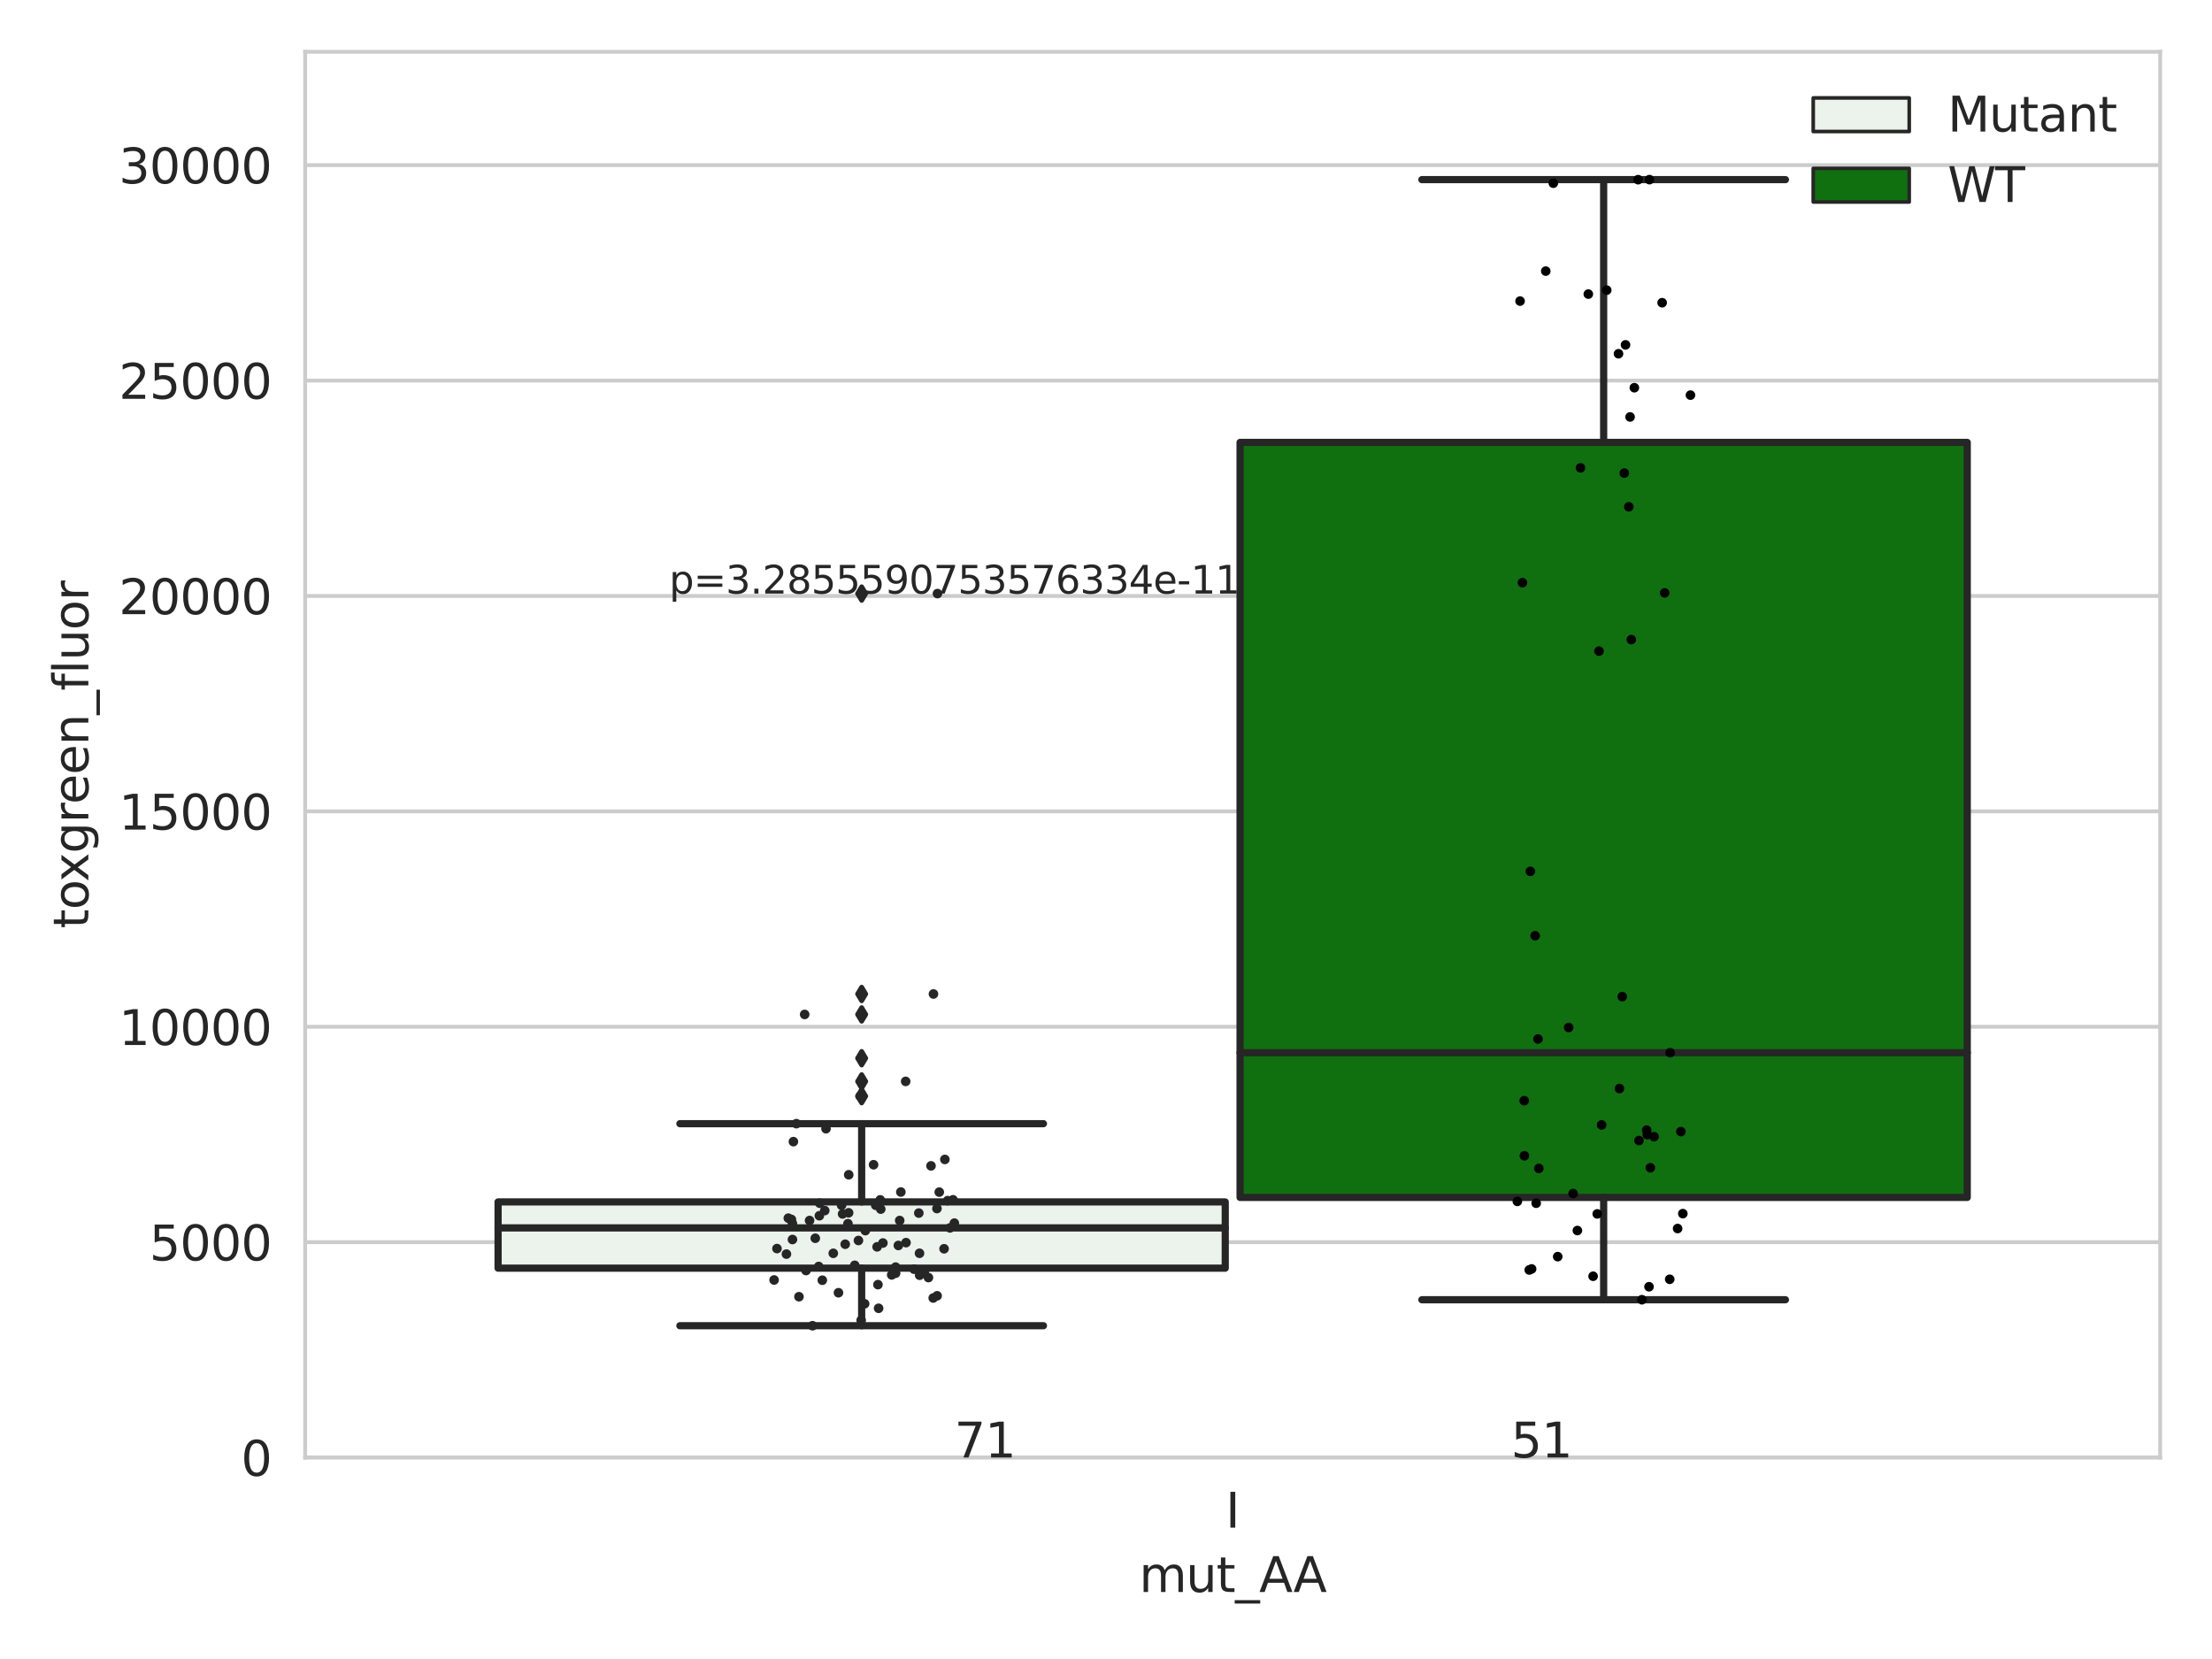 <?xml version="1.0" encoding="utf-8" standalone="no"?>
<!DOCTYPE svg PUBLIC "-//W3C//DTD SVG 1.1//EN"
  "http://www.w3.org/Graphics/SVG/1.1/DTD/svg11.dtd">
<svg xmlns:xlink="http://www.w3.org/1999/xlink" width="460.8pt" height="345.6pt" viewBox="0 0 460.8 345.6" xmlns="http://www.w3.org/2000/svg" version="1.1">
 <defs>
  <style type="text/css">*{stroke-linejoin: round; stroke-linecap: butt}</style>
 </defs>
 <g id="figure_1">
  <g id="patch_1">
   <path d="M 0 345.6 
L 460.8 345.6 
L 460.8 0 
L 0 0 
z
" style="fill: #ffffff"/>
  </g>
  <g id="axes_1">
   <g id="patch_2">
    <path d="M 63.571 303.64 
L 450 303.64 
L 450 10.8 
L 63.571 10.8 
z
" style="fill: #ffffff"/>
   </g>
   <g id="matplotlib.axis_1">
    <g id="xtick_1">
     <g id="text_1">
      <!-- I -->
      <g style="fill: #262626" transform="translate(255.311 318.238)scale(0.1 -0.1)">
       <defs>
        <path id="DejaVuSans-49" d="M 628 4666 
L 1259 4666 
L 1259 0 
L 628 0 
L 628 4666 
z
" transform="scale(0.016)"/>
       </defs>
       <use xlink:href="#DejaVuSans-49"/>
      </g>
     </g>
    </g>
    <g id="text_2">
     <!-- mut_AA -->
     <g style="fill: #262626" transform="translate(237.308 331.638)scale(0.1 -0.1)">
      <defs>
       <path id="DejaVuSans-6d" d="M 3328 2828 
Q 3544 3216 3844 3400 
Q 4144 3584 4550 3584 
Q 5097 3584 5394 3201 
Q 5691 2819 5691 2113 
L 5691 0 
L 5113 0 
L 5113 2094 
Q 5113 2597 4934 2840 
Q 4756 3084 4391 3084 
Q 3944 3084 3684 2787 
Q 3425 2491 3425 1978 
L 3425 0 
L 2847 0 
L 2847 2094 
Q 2847 2600 2669 2842 
Q 2491 3084 2119 3084 
Q 1678 3084 1418 2786 
Q 1159 2488 1159 1978 
L 1159 0 
L 581 0 
L 581 3500 
L 1159 3500 
L 1159 2956 
Q 1356 3278 1631 3431 
Q 1906 3584 2284 3584 
Q 2666 3584 2933 3390 
Q 3200 3197 3328 2828 
z
" transform="scale(0.016)"/>
       <path id="DejaVuSans-75" d="M 544 1381 
L 544 3500 
L 1119 3500 
L 1119 1403 
Q 1119 906 1312 657 
Q 1506 409 1894 409 
Q 2359 409 2629 706 
Q 2900 1003 2900 1516 
L 2900 3500 
L 3475 3500 
L 3475 0 
L 2900 0 
L 2900 538 
Q 2691 219 2414 64 
Q 2138 -91 1772 -91 
Q 1169 -91 856 284 
Q 544 659 544 1381 
z
M 1991 3584 
L 1991 3584 
z
" transform="scale(0.016)"/>
       <path id="DejaVuSans-74" d="M 1172 4494 
L 1172 3500 
L 2356 3500 
L 2356 3053 
L 1172 3053 
L 1172 1153 
Q 1172 725 1289 603 
Q 1406 481 1766 481 
L 2356 481 
L 2356 0 
L 1766 0 
Q 1100 0 847 248 
Q 594 497 594 1153 
L 594 3053 
L 172 3053 
L 172 3500 
L 594 3500 
L 594 4494 
L 1172 4494 
z
" transform="scale(0.016)"/>
       <path id="DejaVuSans-5f" d="M 3263 -1063 
L 3263 -1509 
L -63 -1509 
L -63 -1063 
L 3263 -1063 
z
" transform="scale(0.016)"/>
       <path id="DejaVuSans-41" d="M 2188 4044 
L 1331 1722 
L 3047 1722 
L 2188 4044 
z
M 1831 4666 
L 2547 4666 
L 4325 0 
L 3669 0 
L 3244 1197 
L 1141 1197 
L 716 0 
L 50 0 
L 1831 4666 
z
" transform="scale(0.016)"/>
      </defs>
      <use xlink:href="#DejaVuSans-6d"/>
      <use xlink:href="#DejaVuSans-75" x="97.412"/>
      <use xlink:href="#DejaVuSans-74" x="160.791"/>
      <use xlink:href="#DejaVuSans-5f" x="200"/>
      <use xlink:href="#DejaVuSans-41" x="250"/>
      <use xlink:href="#DejaVuSans-41" x="321.158"/>
     </g>
    </g>
   </g>
   <g id="matplotlib.axis_2">
    <g id="ytick_1">
     <g id="line2d_1">
      <path d="M 63.571 303.64 
L 450 303.64 
" clip-path="url(#pe6f3040d2f)" style="fill: none; stroke: #cccccc; stroke-width: 0.8; stroke-linecap: round"/>
     </g>
     <g id="text_3">
      <!-- 0 -->
      <g style="fill: #262626" transform="translate(50.209 307.439)scale(0.1 -0.1)">
       <defs>
        <path id="DejaVuSans-30" d="M 2034 4250 
Q 1547 4250 1301 3770 
Q 1056 3291 1056 2328 
Q 1056 1369 1301 889 
Q 1547 409 2034 409 
Q 2525 409 2770 889 
Q 3016 1369 3016 2328 
Q 3016 3291 2770 3770 
Q 2525 4250 2034 4250 
z
M 2034 4750 
Q 2819 4750 3233 4129 
Q 3647 3509 3647 2328 
Q 3647 1150 3233 529 
Q 2819 -91 2034 -91 
Q 1250 -91 836 529 
Q 422 1150 422 2328 
Q 422 3509 836 4129 
Q 1250 4750 2034 4750 
z
" transform="scale(0.016)"/>
       </defs>
       <use xlink:href="#DejaVuSans-30"/>
      </g>
     </g>
    </g>
    <g id="ytick_2">
     <g id="line2d_2">
      <path d="M 63.571 258.767 
L 450 258.767 
" clip-path="url(#pe6f3040d2f)" style="fill: none; stroke: #cccccc; stroke-width: 0.8; stroke-linecap: round"/>
     </g>
     <g id="text_4">
      <!-- 5000 -->
      <g style="fill: #262626" transform="translate(31.121 262.566)scale(0.1 -0.1)">
       <defs>
        <path id="DejaVuSans-35" d="M 691 4666 
L 3169 4666 
L 3169 4134 
L 1269 4134 
L 1269 2991 
Q 1406 3038 1543 3061 
Q 1681 3084 1819 3084 
Q 2600 3084 3056 2656 
Q 3513 2228 3513 1497 
Q 3513 744 3044 326 
Q 2575 -91 1722 -91 
Q 1428 -91 1123 -41 
Q 819 9 494 109 
L 494 744 
Q 775 591 1075 516 
Q 1375 441 1709 441 
Q 2250 441 2565 725 
Q 2881 1009 2881 1497 
Q 2881 1984 2565 2268 
Q 2250 2553 1709 2553 
Q 1456 2553 1204 2497 
Q 953 2441 691 2322 
L 691 4666 
z
" transform="scale(0.016)"/>
       </defs>
       <use xlink:href="#DejaVuSans-35"/>
       <use xlink:href="#DejaVuSans-30" x="63.623"/>
       <use xlink:href="#DejaVuSans-30" x="127.246"/>
       <use xlink:href="#DejaVuSans-30" x="190.869"/>
      </g>
     </g>
    </g>
    <g id="ytick_3">
     <g id="line2d_3">
      <path d="M 63.571 213.894 
L 450 213.894 
" clip-path="url(#pe6f3040d2f)" style="fill: none; stroke: #cccccc; stroke-width: 0.8; stroke-linecap: round"/>
     </g>
     <g id="text_5">
      <!-- 10000 -->
      <g style="fill: #262626" transform="translate(24.759 217.694)scale(0.1 -0.1)">
       <defs>
        <path id="DejaVuSans-31" d="M 794 531 
L 1825 531 
L 1825 4091 
L 703 3866 
L 703 4441 
L 1819 4666 
L 2450 4666 
L 2450 531 
L 3481 531 
L 3481 0 
L 794 0 
L 794 531 
z
" transform="scale(0.016)"/>
       </defs>
       <use xlink:href="#DejaVuSans-31"/>
       <use xlink:href="#DejaVuSans-30" x="63.623"/>
       <use xlink:href="#DejaVuSans-30" x="127.246"/>
       <use xlink:href="#DejaVuSans-30" x="190.869"/>
       <use xlink:href="#DejaVuSans-30" x="254.492"/>
      </g>
     </g>
    </g>
    <g id="ytick_4">
     <g id="line2d_4">
      <path d="M 63.571 169.021 
L 450 169.021 
" clip-path="url(#pe6f3040d2f)" style="fill: none; stroke: #cccccc; stroke-width: 0.8; stroke-linecap: round"/>
     </g>
     <g id="text_6">
      <!-- 15000 -->
      <g style="fill: #262626" transform="translate(24.759 172.821)scale(0.1 -0.1)">
       <use xlink:href="#DejaVuSans-31"/>
       <use xlink:href="#DejaVuSans-35" x="63.623"/>
       <use xlink:href="#DejaVuSans-30" x="127.246"/>
       <use xlink:href="#DejaVuSans-30" x="190.869"/>
       <use xlink:href="#DejaVuSans-30" x="254.492"/>
      </g>
     </g>
    </g>
    <g id="ytick_5">
     <g id="line2d_5">
      <path d="M 63.571 124.149 
L 450 124.149 
" clip-path="url(#pe6f3040d2f)" style="fill: none; stroke: #cccccc; stroke-width: 0.8; stroke-linecap: round"/>
     </g>
     <g id="text_7">
      <!-- 20000 -->
      <g style="fill: #262626" transform="translate(24.759 127.948)scale(0.1 -0.1)">
       <defs>
        <path id="DejaVuSans-32" d="M 1228 531 
L 3431 531 
L 3431 0 
L 469 0 
L 469 531 
Q 828 903 1448 1529 
Q 2069 2156 2228 2338 
Q 2531 2678 2651 2914 
Q 2772 3150 2772 3378 
Q 2772 3750 2511 3984 
Q 2250 4219 1831 4219 
Q 1534 4219 1204 4116 
Q 875 4013 500 3803 
L 500 4441 
Q 881 4594 1212 4672 
Q 1544 4750 1819 4750 
Q 2544 4750 2975 4387 
Q 3406 4025 3406 3419 
Q 3406 3131 3298 2873 
Q 3191 2616 2906 2266 
Q 2828 2175 2409 1742 
Q 1991 1309 1228 531 
z
" transform="scale(0.016)"/>
       </defs>
       <use xlink:href="#DejaVuSans-32"/>
       <use xlink:href="#DejaVuSans-30" x="63.623"/>
       <use xlink:href="#DejaVuSans-30" x="127.246"/>
       <use xlink:href="#DejaVuSans-30" x="190.869"/>
       <use xlink:href="#DejaVuSans-30" x="254.492"/>
      </g>
     </g>
    </g>
    <g id="ytick_6">
     <g id="line2d_6">
      <path d="M 63.571 79.276 
L 450 79.276 
" clip-path="url(#pe6f3040d2f)" style="fill: none; stroke: #cccccc; stroke-width: 0.8; stroke-linecap: round"/>
     </g>
     <g id="text_8">
      <!-- 25000 -->
      <g style="fill: #262626" transform="translate(24.759 83.075)scale(0.1 -0.1)">
       <use xlink:href="#DejaVuSans-32"/>
       <use xlink:href="#DejaVuSans-35" x="63.623"/>
       <use xlink:href="#DejaVuSans-30" x="127.246"/>
       <use xlink:href="#DejaVuSans-30" x="190.869"/>
       <use xlink:href="#DejaVuSans-30" x="254.492"/>
      </g>
     </g>
    </g>
    <g id="ytick_7">
     <g id="line2d_7">
      <path d="M 63.571 34.403 
L 450 34.403 
" clip-path="url(#pe6f3040d2f)" style="fill: none; stroke: #cccccc; stroke-width: 0.8; stroke-linecap: round"/>
     </g>
     <g id="text_9">
      <!-- 30000 -->
      <g style="fill: #262626" transform="translate(24.759 38.202)scale(0.1 -0.1)">
       <defs>
        <path id="DejaVuSans-33" d="M 2597 2516 
Q 3050 2419 3304 2112 
Q 3559 1806 3559 1356 
Q 3559 666 3084 287 
Q 2609 -91 1734 -91 
Q 1441 -91 1130 -33 
Q 819 25 488 141 
L 488 750 
Q 750 597 1062 519 
Q 1375 441 1716 441 
Q 2309 441 2620 675 
Q 2931 909 2931 1356 
Q 2931 1769 2642 2001 
Q 2353 2234 1838 2234 
L 1294 2234 
L 1294 2753 
L 1863 2753 
Q 2328 2753 2575 2939 
Q 2822 3125 2822 3475 
Q 2822 3834 2567 4026 
Q 2313 4219 1838 4219 
Q 1578 4219 1281 4162 
Q 984 4106 628 3988 
L 628 4550 
Q 988 4650 1302 4700 
Q 1616 4750 1894 4750 
Q 2613 4750 3031 4423 
Q 3450 4097 3450 3541 
Q 3450 3153 3228 2886 
Q 3006 2619 2597 2516 
z
" transform="scale(0.016)"/>
       </defs>
       <use xlink:href="#DejaVuSans-33"/>
       <use xlink:href="#DejaVuSans-30" x="63.623"/>
       <use xlink:href="#DejaVuSans-30" x="127.246"/>
       <use xlink:href="#DejaVuSans-30" x="190.869"/>
       <use xlink:href="#DejaVuSans-30" x="254.492"/>
      </g>
     </g>
    </g>
    <g id="text_10">
     <!-- toxgreen_fluor -->
     <g style="fill: #262626" transform="translate(18.401 193.415)rotate(-90)scale(0.1 -0.1)">
      <defs>
       <path id="DejaVuSans-6f" d="M 1959 3097 
Q 1497 3097 1228 2736 
Q 959 2375 959 1747 
Q 959 1119 1226 758 
Q 1494 397 1959 397 
Q 2419 397 2687 759 
Q 2956 1122 2956 1747 
Q 2956 2369 2687 2733 
Q 2419 3097 1959 3097 
z
M 1959 3584 
Q 2709 3584 3137 3096 
Q 3566 2609 3566 1747 
Q 3566 888 3137 398 
Q 2709 -91 1959 -91 
Q 1206 -91 779 398 
Q 353 888 353 1747 
Q 353 2609 779 3096 
Q 1206 3584 1959 3584 
z
" transform="scale(0.016)"/>
       <path id="DejaVuSans-78" d="M 3513 3500 
L 2247 1797 
L 3578 0 
L 2900 0 
L 1881 1375 
L 863 0 
L 184 0 
L 1544 1831 
L 300 3500 
L 978 3500 
L 1906 2253 
L 2834 3500 
L 3513 3500 
z
" transform="scale(0.016)"/>
       <path id="DejaVuSans-67" d="M 2906 1791 
Q 2906 2416 2648 2759 
Q 2391 3103 1925 3103 
Q 1463 3103 1205 2759 
Q 947 2416 947 1791 
Q 947 1169 1205 825 
Q 1463 481 1925 481 
Q 2391 481 2648 825 
Q 2906 1169 2906 1791 
z
M 3481 434 
Q 3481 -459 3084 -895 
Q 2688 -1331 1869 -1331 
Q 1566 -1331 1297 -1286 
Q 1028 -1241 775 -1147 
L 775 -588 
Q 1028 -725 1275 -790 
Q 1522 -856 1778 -856 
Q 2344 -856 2625 -561 
Q 2906 -266 2906 331 
L 2906 616 
Q 2728 306 2450 153 
Q 2172 0 1784 0 
Q 1141 0 747 490 
Q 353 981 353 1791 
Q 353 2603 747 3093 
Q 1141 3584 1784 3584 
Q 2172 3584 2450 3431 
Q 2728 3278 2906 2969 
L 2906 3500 
L 3481 3500 
L 3481 434 
z
" transform="scale(0.016)"/>
       <path id="DejaVuSans-72" d="M 2631 2963 
Q 2534 3019 2420 3045 
Q 2306 3072 2169 3072 
Q 1681 3072 1420 2755 
Q 1159 2438 1159 1844 
L 1159 0 
L 581 0 
L 581 3500 
L 1159 3500 
L 1159 2956 
Q 1341 3275 1631 3429 
Q 1922 3584 2338 3584 
Q 2397 3584 2469 3576 
Q 2541 3569 2628 3553 
L 2631 2963 
z
" transform="scale(0.016)"/>
       <path id="DejaVuSans-65" d="M 3597 1894 
L 3597 1613 
L 953 1613 
Q 991 1019 1311 708 
Q 1631 397 2203 397 
Q 2534 397 2845 478 
Q 3156 559 3463 722 
L 3463 178 
Q 3153 47 2828 -22 
Q 2503 -91 2169 -91 
Q 1331 -91 842 396 
Q 353 884 353 1716 
Q 353 2575 817 3079 
Q 1281 3584 2069 3584 
Q 2775 3584 3186 3129 
Q 3597 2675 3597 1894 
z
M 3022 2063 
Q 3016 2534 2758 2815 
Q 2500 3097 2075 3097 
Q 1594 3097 1305 2825 
Q 1016 2553 972 2059 
L 3022 2063 
z
" transform="scale(0.016)"/>
       <path id="DejaVuSans-6e" d="M 3513 2113 
L 3513 0 
L 2938 0 
L 2938 2094 
Q 2938 2591 2744 2837 
Q 2550 3084 2163 3084 
Q 1697 3084 1428 2787 
Q 1159 2491 1159 1978 
L 1159 0 
L 581 0 
L 581 3500 
L 1159 3500 
L 1159 2956 
Q 1366 3272 1645 3428 
Q 1925 3584 2291 3584 
Q 2894 3584 3203 3211 
Q 3513 2838 3513 2113 
z
" transform="scale(0.016)"/>
       <path id="DejaVuSans-66" d="M 2375 4863 
L 2375 4384 
L 1825 4384 
Q 1516 4384 1395 4259 
Q 1275 4134 1275 3809 
L 1275 3500 
L 2222 3500 
L 2222 3053 
L 1275 3053 
L 1275 0 
L 697 0 
L 697 3053 
L 147 3053 
L 147 3500 
L 697 3500 
L 697 3744 
Q 697 4328 969 4595 
Q 1241 4863 1831 4863 
L 2375 4863 
z
" transform="scale(0.016)"/>
       <path id="DejaVuSans-6c" d="M 603 4863 
L 1178 4863 
L 1178 0 
L 603 0 
L 603 4863 
z
" transform="scale(0.016)"/>
      </defs>
      <use xlink:href="#DejaVuSans-74"/>
      <use xlink:href="#DejaVuSans-6f" x="39.209"/>
      <use xlink:href="#DejaVuSans-78" x="97.266"/>
      <use xlink:href="#DejaVuSans-67" x="156.445"/>
      <use xlink:href="#DejaVuSans-72" x="219.922"/>
      <use xlink:href="#DejaVuSans-65" x="258.785"/>
      <use xlink:href="#DejaVuSans-65" x="320.309"/>
      <use xlink:href="#DejaVuSans-6e" x="381.832"/>
      <use xlink:href="#DejaVuSans-5f" x="445.211"/>
      <use xlink:href="#DejaVuSans-66" x="495.211"/>
      <use xlink:href="#DejaVuSans-6c" x="530.416"/>
      <use xlink:href="#DejaVuSans-75" x="558.199"/>
      <use xlink:href="#DejaVuSans-6f" x="621.578"/>
      <use xlink:href="#DejaVuSans-72" x="682.76"/>
     </g>
    </g>
   </g>
   <g id="patch_3">
    <path d="M 103.76 264.181 
L 255.24 264.181 
L 255.24 250.384 
L 103.76 250.384 
L 103.76 264.181 
z
" clip-path="url(#pe6f3040d2f)" style="fill: #ecf2ec; stroke: #262626; stroke-width: 1.5; stroke-linejoin: miter"/>
   </g>
   <g id="patch_4">
    <path d="M 258.331 249.448 
L 409.811 249.448 
L 409.811 92.159 
L 258.331 92.159 
L 258.331 249.448 
z
" clip-path="url(#pe6f3040d2f)" style="fill: #107010; stroke: #262626; stroke-width: 1.5; stroke-linejoin: miter"/>
   </g>
   <g id="patch_5">
    <path d="M 256.786 303.64 
L 256.786 303.64 
L 256.786 303.64 
L 256.786 303.64 
z
" clip-path="url(#pe6f3040d2f)" style="fill: #ecf2ec; stroke: #262626; stroke-width: 0.75; stroke-linejoin: miter"/>
   </g>
   <g id="patch_6">
    <path d="M 256.786 303.64 
L 256.786 303.64 
L 256.786 303.64 
L 256.786 303.64 
z
" clip-path="url(#pe6f3040d2f)" style="fill: #107010; stroke: #262626; stroke-width: 0.75; stroke-linejoin: miter"/>
   </g>
   <g id="PathCollection_1"/>
   <g id="PathCollection_2"/>
   <g id="line2d_8">
    <path d="M 179.5 264.181 
L 179.5 276.172 
" clip-path="url(#pe6f3040d2f)" style="fill: none; stroke: #262626; stroke-width: 1.5; stroke-linecap: round"/>
   </g>
   <g id="line2d_9">
    <path d="M 179.5 250.384 
L 179.5 234.082 
" clip-path="url(#pe6f3040d2f)" style="fill: none; stroke: #262626; stroke-width: 1.5; stroke-linecap: round"/>
   </g>
   <g id="line2d_10">
    <path d="M 141.63 276.172 
L 217.37 276.172 
" clip-path="url(#pe6f3040d2f)" style="fill: none; stroke: #262626; stroke-width: 1.5; stroke-linecap: round"/>
   </g>
   <g id="line2d_11">
    <path d="M 141.63 234.082 
L 217.37 234.082 
" clip-path="url(#pe6f3040d2f)" style="fill: none; stroke: #262626; stroke-width: 1.5; stroke-linecap: round"/>
   </g>
   <g id="line2d_12">
    <defs>
     <path id="m8e81a6caa7" d="M -0 1.414 
L 0.849 0 
L 0 -1.414 
L -0.849 -0 
z
" style="stroke: #262626; stroke-linejoin: miter"/>
    </defs>
    <g clip-path="url(#pe6f3040d2f)">
     <use xlink:href="#m8e81a6caa7" x="179.5" y="207.064" style="fill: #262626; stroke: #262626; stroke-linejoin: miter"/>
     <use xlink:href="#m8e81a6caa7" x="179.5" y="228.352" style="fill: #262626; stroke: #262626; stroke-linejoin: miter"/>
     <use xlink:href="#m8e81a6caa7" x="179.5" y="211.324" style="fill: #262626; stroke: #262626; stroke-linejoin: miter"/>
     <use xlink:href="#m8e81a6caa7" x="179.5" y="225.272" style="fill: #262626; stroke: #262626; stroke-linejoin: miter"/>
     <use xlink:href="#m8e81a6caa7" x="179.5" y="123.654" style="fill: #262626; stroke: #262626; stroke-linejoin: miter"/>
     <use xlink:href="#m8e81a6caa7" x="179.5" y="220.445" style="fill: #262626; stroke: #262626; stroke-linejoin: miter"/>
    </g>
   </g>
   <g id="line2d_13">
    <path d="M 334.071 249.448 
L 334.071 270.76 
" clip-path="url(#pe6f3040d2f)" style="fill: none; stroke: #262626; stroke-width: 1.5; stroke-linecap: round"/>
   </g>
   <g id="line2d_14">
    <path d="M 334.071 92.159 
L 334.071 37.422 
" clip-path="url(#pe6f3040d2f)" style="fill: none; stroke: #262626; stroke-width: 1.5; stroke-linecap: round"/>
   </g>
   <g id="line2d_15">
    <path d="M 296.201 270.76 
L 371.941 270.76 
" clip-path="url(#pe6f3040d2f)" style="fill: none; stroke: #262626; stroke-width: 1.5; stroke-linecap: round"/>
   </g>
   <g id="line2d_16">
    <path d="M 296.201 37.422 
L 371.941 37.422 
" clip-path="url(#pe6f3040d2f)" style="fill: none; stroke: #262626; stroke-width: 1.5; stroke-linecap: round"/>
   </g>
   <g id="line2d_17"/>
   <g id="line2d_18">
    <path d="M 103.76 255.793 
L 255.24 255.793 
" clip-path="url(#pe6f3040d2f)" style="fill: none; stroke: #262626; stroke-width: 1.5; stroke-linecap: round"/>
   </g>
   <g id="line2d_19">
    <path d="M 258.331 219.291 
L 409.811 219.291 
" clip-path="url(#pe6f3040d2f)" style="fill: none; stroke: #262626; stroke-width: 1.5; stroke-linecap: round"/>
   </g>
   <g id="patch_7">
    <path d="M 63.571 303.64 
L 63.571 10.8 
" style="fill: none; stroke: #cccccc; stroke-width: 0.8; stroke-linejoin: miter; stroke-linecap: square"/>
   </g>
   <g id="patch_8">
    <path d="M 450 303.64 
L 450 10.8 
" style="fill: none; stroke: #cccccc; stroke-width: 0.8; stroke-linejoin: miter; stroke-linecap: square"/>
   </g>
   <g id="patch_9">
    <path d="M 63.571 303.64 
L 450 303.64 
" style="fill: none; stroke: #cccccc; stroke-width: 0.8; stroke-linejoin: miter; stroke-linecap: square"/>
   </g>
   <g id="patch_10">
    <path d="M 63.571 10.8 
L 450 10.8 
" style="fill: none; stroke: #cccccc; stroke-width: 0.8; stroke-linejoin: miter; stroke-linecap: square"/>
   </g>
   <g id="PathCollection_3">
    <defs>
     <path id="C0_0_97a384f18b" d="M 0 1 
C 0.265 1 0.52 0.895 0.707 0.707 
C 0.895 0.52 1 0.265 1 -0 
C 1 -0.265 0.895 -0.52 0.707 -0.707 
C 0.52 -0.895 0.265 -1 0 -1 
C -0.265 -1 -0.52 -0.895 -0.707 -0.707 
C -0.895 -0.52 -1 -0.265 -1 0 
C -1 0.265 -0.895 0.52 -0.707 0.707 
C -0.52 0.895 -0.265 1 0 1 
z
"/>
    </defs>
    <g clip-path="url(#pe6f3040d2f)">
     <use xlink:href="#C0_0_97a384f18b" x="185.758" y="265.585" style="fill: #262626"/>
    </g>
    <g clip-path="url(#pe6f3040d2f)">
     <use xlink:href="#C0_0_97a384f18b" x="180.267" y="256.361" style="fill: #262626"/>
    </g>
    <g clip-path="url(#pe6f3040d2f)">
     <use xlink:href="#C0_0_97a384f18b" x="171.304" y="266.694" style="fill: #262626"/>
    </g>
    <g clip-path="url(#pe6f3040d2f)">
     <use xlink:href="#C0_0_97a384f18b" x="183.03" y="272.54" style="fill: #262626"/>
    </g>
    <g clip-path="url(#pe6f3040d2f)">
     <use xlink:href="#C0_0_97a384f18b" x="178.83" y="258.417" style="fill: #262626"/>
    </g>
    <g clip-path="url(#pe6f3040d2f)">
     <use xlink:href="#C0_0_97a384f18b" x="192.54" y="265.04" style="fill: #262626"/>
    </g>
    <g clip-path="url(#pe6f3040d2f)">
     <use xlink:href="#C0_0_97a384f18b" x="163.828" y="261.251" style="fill: #262626"/>
    </g>
    <g clip-path="url(#pe6f3040d2f)">
     <use xlink:href="#C0_0_97a384f18b" x="165.904" y="234.082" style="fill: #262626"/>
    </g>
    <g clip-path="url(#pe6f3040d2f)">
     <use xlink:href="#C0_0_97a384f18b" x="170.689" y="253.26" style="fill: #262626"/>
    </g>
    <g clip-path="url(#pe6f3040d2f)">
     <use xlink:href="#C0_0_97a384f18b" x="164.869" y="254.032" style="fill: #262626"/>
    </g>
    <g clip-path="url(#pe6f3040d2f)">
     <use xlink:href="#C0_0_97a384f18b" x="191.549" y="261.082" style="fill: #262626"/>
    </g>
    <g clip-path="url(#pe6f3040d2f)">
     <use xlink:href="#C0_0_97a384f18b" x="195.182" y="251.763" style="fill: #262626"/>
    </g>
    <g clip-path="url(#pe6f3040d2f)">
     <use xlink:href="#C0_0_97a384f18b" x="187.664" y="248.32" style="fill: #262626"/>
    </g>
    <g clip-path="url(#pe6f3040d2f)">
     <use xlink:href="#C0_0_97a384f18b" x="165.279" y="237.824" style="fill: #262626"/>
    </g>
    <g clip-path="url(#pe6f3040d2f)">
     <use xlink:href="#C0_0_97a384f18b" x="188.74" y="258.863" style="fill: #262626"/>
    </g>
    <g clip-path="url(#pe6f3040d2f)">
     <use xlink:href="#C0_0_97a384f18b" x="195.667" y="248.338" style="fill: #262626"/>
    </g>
    <g clip-path="url(#pe6f3040d2f)">
     <use xlink:href="#C0_0_97a384f18b" x="182.429" y="251.076" style="fill: #262626"/>
    </g>
    <g clip-path="url(#pe6f3040d2f)">
     <use xlink:href="#C0_0_97a384f18b" x="168.648" y="254.255" style="fill: #262626"/>
    </g>
    <g clip-path="url(#pe6f3040d2f)">
     <use xlink:href="#C0_0_97a384f18b" x="181.981" y="242.635" style="fill: #262626"/>
    </g>
    <g clip-path="url(#pe6f3040d2f)">
     <use xlink:href="#C0_0_97a384f18b" x="172.072" y="235.132" style="fill: #262626"/>
    </g>
    <g clip-path="url(#pe6f3040d2f)">
     <use xlink:href="#C0_0_97a384f18b" x="191.575" y="265.655" style="fill: #262626"/>
    </g>
    <g clip-path="url(#pe6f3040d2f)">
     <use xlink:href="#C0_0_97a384f18b" x="194.456" y="207.064" style="fill: #262626"/>
    </g>
    <g clip-path="url(#pe6f3040d2f)">
     <use xlink:href="#C0_0_97a384f18b" x="173.587" y="261.087" style="fill: #262626"/>
    </g>
    <g clip-path="url(#pe6f3040d2f)">
     <use xlink:href="#C0_0_97a384f18b" x="167.915" y="264.678" style="fill: #262626"/>
    </g>
    <g clip-path="url(#pe6f3040d2f)">
     <use xlink:href="#C0_0_97a384f18b" x="179.184" y="228.352" style="fill: #262626"/>
    </g>
    <g clip-path="url(#pe6f3040d2f)">
     <use xlink:href="#C0_0_97a384f18b" x="166.439" y="270.127" style="fill: #262626"/>
    </g>
    <g clip-path="url(#pe6f3040d2f)">
     <use xlink:href="#C0_0_97a384f18b" x="176.807" y="244.726" style="fill: #262626"/>
    </g>
    <g clip-path="url(#pe6f3040d2f)">
     <use xlink:href="#C0_0_97a384f18b" x="193.41" y="266.143" style="fill: #262626"/>
    </g>
    <g clip-path="url(#pe6f3040d2f)">
     <use xlink:href="#C0_0_97a384f18b" x="198.529" y="249.936" style="fill: #262626"/>
    </g>
    <g clip-path="url(#pe6f3040d2f)">
     <use xlink:href="#C0_0_97a384f18b" x="186.576" y="265.233" style="fill: #262626"/>
    </g>
    <g clip-path="url(#pe6f3040d2f)">
     <use xlink:href="#C0_0_97a384f18b" x="167.628" y="211.324" style="fill: #262626"/>
    </g>
    <g clip-path="url(#pe6f3040d2f)">
     <use xlink:href="#C0_0_97a384f18b" x="188.666" y="225.272" style="fill: #262626"/>
    </g>
    <g clip-path="url(#pe6f3040d2f)">
     <use xlink:href="#C0_0_97a384f18b" x="161.858" y="260.102" style="fill: #262626"/>
    </g>
    <g clip-path="url(#pe6f3040d2f)">
     <use xlink:href="#C0_0_97a384f18b" x="196.834" y="241.532" style="fill: #262626"/>
    </g>
    <g clip-path="url(#pe6f3040d2f)">
     <use xlink:href="#C0_0_97a384f18b" x="170.762" y="250.652" style="fill: #262626"/>
    </g>
    <g clip-path="url(#pe6f3040d2f)">
     <use xlink:href="#C0_0_97a384f18b" x="178.058" y="263.588" style="fill: #262626"/>
    </g>
    <g clip-path="url(#pe6f3040d2f)">
     <use xlink:href="#C0_0_97a384f18b" x="198.809" y="254.801" style="fill: #262626"/>
    </g>
    <g clip-path="url(#pe6f3040d2f)">
     <use xlink:href="#C0_0_97a384f18b" x="171.813" y="252.189" style="fill: #262626"/>
    </g>
    <g clip-path="url(#pe6f3040d2f)">
     <use xlink:href="#C0_0_97a384f18b" x="195.219" y="269.937" style="fill: #262626"/>
    </g>
    <g clip-path="url(#pe6f3040d2f)">
     <use xlink:href="#C0_0_97a384f18b" x="187.423" y="254.257" style="fill: #262626"/>
    </g>
    <g clip-path="url(#pe6f3040d2f)">
     <use xlink:href="#C0_0_97a384f18b" x="182.893" y="267.613" style="fill: #262626"/>
    </g>
    <g clip-path="url(#pe6f3040d2f)">
     <use xlink:href="#C0_0_97a384f18b" x="165.083" y="258.212" style="fill: #262626"/>
    </g>
    <g clip-path="url(#pe6f3040d2f)">
     <use xlink:href="#C0_0_97a384f18b" x="176.643" y="254.915" style="fill: #262626"/>
    </g>
    <g clip-path="url(#pe6f3040d2f)">
     <use xlink:href="#C0_0_97a384f18b" x="197.414" y="250.116" style="fill: #262626"/>
    </g>
    <g clip-path="url(#pe6f3040d2f)">
     <use xlink:href="#C0_0_97a384f18b" x="195.293" y="123.654" style="fill: #262626"/>
    </g>
    <g clip-path="url(#pe6f3040d2f)">
     <use xlink:href="#C0_0_97a384f18b" x="186.575" y="263.963" style="fill: #262626"/>
    </g>
    <g clip-path="url(#pe6f3040d2f)">
     <use xlink:href="#C0_0_97a384f18b" x="174.669" y="269.301" style="fill: #262626"/>
    </g>
    <g clip-path="url(#pe6f3040d2f)">
     <use xlink:href="#C0_0_97a384f18b" x="170.551" y="263.831" style="fill: #262626"/>
    </g>
    <g clip-path="url(#pe6f3040d2f)">
     <use xlink:href="#C0_0_97a384f18b" x="164.221" y="253.763" style="fill: #262626"/>
    </g>
    <g clip-path="url(#pe6f3040d2f)">
     <use xlink:href="#C0_0_97a384f18b" x="161.259" y="266.642" style="fill: #262626"/>
    </g>
    <g clip-path="url(#pe6f3040d2f)">
     <use xlink:href="#C0_0_97a384f18b" x="193.948" y="242.869" style="fill: #262626"/>
    </g>
    <g clip-path="url(#pe6f3040d2f)">
     <use xlink:href="#C0_0_97a384f18b" x="179.399" y="275.039" style="fill: #262626"/>
    </g>
    <g clip-path="url(#pe6f3040d2f)">
     <use xlink:href="#C0_0_97a384f18b" x="197.905" y="255.793" style="fill: #262626"/>
    </g>
    <g clip-path="url(#pe6f3040d2f)">
     <use xlink:href="#C0_0_97a384f18b" x="187.146" y="259.452" style="fill: #262626"/>
    </g>
    <g clip-path="url(#pe6f3040d2f)">
     <use xlink:href="#C0_0_97a384f18b" x="196.668" y="260.143" style="fill: #262626"/>
    </g>
    <g clip-path="url(#pe6f3040d2f)">
     <use xlink:href="#C0_0_97a384f18b" x="179.579" y="220.445" style="fill: #262626"/>
    </g>
    <g clip-path="url(#pe6f3040d2f)">
     <use xlink:href="#C0_0_97a384f18b" x="180.118" y="271.599" style="fill: #262626"/>
    </g>
    <g clip-path="url(#pe6f3040d2f)">
     <use xlink:href="#C0_0_97a384f18b" x="194.409" y="270.396" style="fill: #262626"/>
    </g>
    <g clip-path="url(#pe6f3040d2f)">
     <use xlink:href="#C0_0_97a384f18b" x="176.072" y="259.195" style="fill: #262626"/>
    </g>
    <g clip-path="url(#pe6f3040d2f)">
     <use xlink:href="#C0_0_97a384f18b" x="183.369" y="249.955" style="fill: #262626"/>
    </g>
    <g clip-path="url(#pe6f3040d2f)">
     <use xlink:href="#C0_0_97a384f18b" x="169.837" y="257.951" style="fill: #262626"/>
    </g>
    <g clip-path="url(#pe6f3040d2f)">
     <use xlink:href="#C0_0_97a384f18b" x="165.077" y="254.888" style="fill: #262626"/>
    </g>
    <g clip-path="url(#pe6f3040d2f)">
     <use xlink:href="#C0_0_97a384f18b" x="176.787" y="252.648" style="fill: #262626"/>
    </g>
    <g clip-path="url(#pe6f3040d2f)">
     <use xlink:href="#C0_0_97a384f18b" x="175.527" y="252.885" style="fill: #262626"/>
    </g>
    <g clip-path="url(#pe6f3040d2f)">
     <use xlink:href="#C0_0_97a384f18b" x="191.406" y="252.706" style="fill: #262626"/>
    </g>
    <g clip-path="url(#pe6f3040d2f)">
     <use xlink:href="#C0_0_97a384f18b" x="183.479" y="251.879" style="fill: #262626"/>
    </g>
    <g clip-path="url(#pe6f3040d2f)">
     <use xlink:href="#C0_0_97a384f18b" x="169.264" y="276.172" style="fill: #262626"/>
    </g>
    <g clip-path="url(#pe6f3040d2f)">
     <use xlink:href="#C0_0_97a384f18b" x="175.318" y="251.085" style="fill: #262626"/>
    </g>
    <g clip-path="url(#pe6f3040d2f)">
     <use xlink:href="#C0_0_97a384f18b" x="183.923" y="258.942" style="fill: #262626"/>
    </g>
    <g clip-path="url(#pe6f3040d2f)">
     <use xlink:href="#C0_0_97a384f18b" x="190.428" y="264.399" style="fill: #262626"/>
    </g>
    <g clip-path="url(#pe6f3040d2f)">
     <use xlink:href="#C0_0_97a384f18b" x="182.716" y="259.741" style="fill: #262626"/>
    </g>
   </g>
   <g id="PathCollection_4">
    <defs>
     <path id="C1_0_afd4067944" d="M 0 1 
C 0.265 1 0.52 0.895 0.707 0.707 
C 0.895 0.52 1 0.265 1 -0 
C 1 -0.265 0.895 -0.52 0.707 -0.707 
C 0.52 -0.895 0.265 -1 0 -1 
C -0.265 -1 -0.52 -0.895 -0.707 -0.707 
C -0.895 -0.52 -1 -0.265 -1 0 
C -1 0.265 -0.895 0.52 -0.707 0.707 
C -0.52 0.895 -0.265 1 0 1 
z
"/>
    </defs>
    <g clip-path="url(#pe6f3040d2f)">
     <use xlink:href="#C1_0_afd4067944" x="339.576" y="86.857"/>
    </g>
    <g clip-path="url(#pe6f3040d2f)">
     <use xlink:href="#C1_0_afd4067944" x="352.154" y="82.312"/>
    </g>
    <g clip-path="url(#pe6f3040d2f)">
     <use xlink:href="#C1_0_afd4067944" x="343.609" y="37.422"/>
    </g>
    <g clip-path="url(#pe6f3040d2f)">
     <use xlink:href="#C1_0_afd4067944" x="338.625" y="71.84"/>
    </g>
    <g clip-path="url(#pe6f3040d2f)">
     <use xlink:href="#C1_0_afd4067944" x="334.71" y="60.442"/>
    </g>
    <g clip-path="url(#pe6f3040d2f)">
     <use xlink:href="#C1_0_afd4067944" x="333.644" y="234.351"/>
    </g>
    <g clip-path="url(#pe6f3040d2f)">
     <use xlink:href="#C1_0_afd4067944" x="332.733" y="252.873"/>
    </g>
    <g clip-path="url(#pe6f3040d2f)">
     <use xlink:href="#C1_0_afd4067944" x="343.158" y="236.37"/>
    </g>
    <g clip-path="url(#pe6f3040d2f)">
     <use xlink:href="#C1_0_afd4067944" x="316.656" y="62.724"/>
    </g>
    <g clip-path="url(#pe6f3040d2f)">
     <use xlink:href="#C1_0_afd4067944" x="323.587" y="38.163"/>
    </g>
    <g clip-path="url(#pe6f3040d2f)">
     <use xlink:href="#C1_0_afd4067944" x="322.01" y="56.479"/>
    </g>
    <g clip-path="url(#pe6f3040d2f)">
     <use xlink:href="#C1_0_afd4067944" x="337.164" y="73.689"/>
    </g>
    <g clip-path="url(#pe6f3040d2f)">
     <use xlink:href="#C1_0_afd4067944" x="339.313" y="105.572"/>
    </g>
    <g clip-path="url(#pe6f3040d2f)">
     <use xlink:href="#C1_0_afd4067944" x="340.465" y="80.769"/>
    </g>
    <g clip-path="url(#pe6f3040d2f)">
     <use xlink:href="#C1_0_afd4067944" x="339.831" y="133.236"/>
    </g>
    <g clip-path="url(#pe6f3040d2f)">
     <use xlink:href="#C1_0_afd4067944" x="346.254" y="63.063"/>
    </g>
    <g clip-path="url(#pe6f3040d2f)">
     <use xlink:href="#C1_0_afd4067944" x="350.157" y="235.729"/>
    </g>
    <g clip-path="url(#pe6f3040d2f)">
     <use xlink:href="#C1_0_afd4067944" x="338.371" y="98.551"/>
    </g>
    <g clip-path="url(#pe6f3040d2f)">
     <use xlink:href="#C1_0_afd4067944" x="350.566" y="252.822"/>
    </g>
    <g clip-path="url(#pe6f3040d2f)">
     <use xlink:href="#C1_0_afd4067944" x="329.247" y="97.46"/>
    </g>
    <g clip-path="url(#pe6f3040d2f)">
     <use xlink:href="#C1_0_afd4067944" x="343.798" y="243.262"/>
    </g>
    <g clip-path="url(#pe6f3040d2f)">
     <use xlink:href="#C1_0_afd4067944" x="330.876" y="61.267"/>
    </g>
    <g clip-path="url(#pe6f3040d2f)">
     <use xlink:href="#C1_0_afd4067944" x="333.109" y="135.634"/>
    </g>
    <g clip-path="url(#pe6f3040d2f)">
     <use xlink:href="#C1_0_afd4067944" x="342.046" y="270.76"/>
    </g>
    <g clip-path="url(#pe6f3040d2f)">
     <use xlink:href="#C1_0_afd4067944" x="317.525" y="229.291"/>
    </g>
    <g clip-path="url(#pe6f3040d2f)">
     <use xlink:href="#C1_0_afd4067944" x="327.708" y="248.63"/>
    </g>
    <g clip-path="url(#pe6f3040d2f)">
     <use xlink:href="#C1_0_afd4067944" x="343.031" y="235.432"/>
    </g>
    <g clip-path="url(#pe6f3040d2f)">
     <use xlink:href="#C1_0_afd4067944" x="316.089" y="250.267"/>
    </g>
    <g clip-path="url(#pe6f3040d2f)">
     <use xlink:href="#C1_0_afd4067944" x="347.926" y="219.291"/>
    </g>
    <g clip-path="url(#pe6f3040d2f)">
     <use xlink:href="#C1_0_afd4067944" x="331.875" y="265.864"/>
    </g>
    <g clip-path="url(#pe6f3040d2f)">
     <use xlink:href="#C1_0_afd4067944" x="324.5" y="261.779"/>
    </g>
    <g clip-path="url(#pe6f3040d2f)">
     <use xlink:href="#C1_0_afd4067944" x="343.519" y="268.048"/>
    </g>
    <g clip-path="url(#pe6f3040d2f)">
     <use xlink:href="#C1_0_afd4067944" x="341.433" y="237.598"/>
    </g>
    <g clip-path="url(#pe6f3040d2f)">
     <use xlink:href="#C1_0_afd4067944" x="319.794" y="194.929"/>
    </g>
    <g clip-path="url(#pe6f3040d2f)">
     <use xlink:href="#C1_0_afd4067944" x="346.783" y="123.506"/>
    </g>
    <g clip-path="url(#pe6f3040d2f)">
     <use xlink:href="#C1_0_afd4067944" x="320.567" y="243.407"/>
    </g>
    <g clip-path="url(#pe6f3040d2f)">
     <use xlink:href="#C1_0_afd4067944" x="318.793" y="181.52"/>
    </g>
    <g clip-path="url(#pe6f3040d2f)">
     <use xlink:href="#C1_0_afd4067944" x="317.152" y="121.38"/>
    </g>
    <g clip-path="url(#pe6f3040d2f)">
     <use xlink:href="#C1_0_afd4067944" x="337.364" y="226.758"/>
    </g>
    <g clip-path="url(#pe6f3040d2f)">
     <use xlink:href="#C1_0_afd4067944" x="337.943" y="207.623"/>
    </g>
    <g clip-path="url(#pe6f3040d2f)">
     <use xlink:href="#C1_0_afd4067944" x="347.833" y="266.499"/>
    </g>
    <g clip-path="url(#pe6f3040d2f)">
     <use xlink:href="#C1_0_afd4067944" x="318.569" y="264.556"/>
    </g>
    <g clip-path="url(#pe6f3040d2f)">
     <use xlink:href="#C1_0_afd4067944" x="349.48" y="255.924"/>
    </g>
    <g clip-path="url(#pe6f3040d2f)">
     <use xlink:href="#C1_0_afd4067944" x="344.574" y="236.788"/>
    </g>
    <g clip-path="url(#pe6f3040d2f)">
     <use xlink:href="#C1_0_afd4067944" x="326.784" y="214.044"/>
    </g>
    <g clip-path="url(#pe6f3040d2f)">
     <use xlink:href="#C1_0_afd4067944" x="319.066" y="264.343"/>
    </g>
    <g clip-path="url(#pe6f3040d2f)">
     <use xlink:href="#C1_0_afd4067944" x="320.013" y="250.653"/>
    </g>
    <g clip-path="url(#pe6f3040d2f)">
     <use xlink:href="#C1_0_afd4067944" x="328.601" y="256.342"/>
    </g>
    <g clip-path="url(#pe6f3040d2f)">
     <use xlink:href="#C1_0_afd4067944" x="341.249" y="37.432"/>
    </g>
    <g clip-path="url(#pe6f3040d2f)">
     <use xlink:href="#C1_0_afd4067944" x="320.394" y="216.445"/>
    </g>
    <g clip-path="url(#pe6f3040d2f)">
     <use xlink:href="#C1_0_afd4067944" x="317.56" y="240.763"/>
    </g>
   </g>
   <g id="text_11">
    <!-- 71 -->
    <g style="fill: #262626" transform="translate(198.821 303.625)scale(0.1 -0.1)">
     <defs>
      <path id="DejaVuSans-37" d="M 525 4666 
L 3525 4666 
L 3525 4397 
L 1831 0 
L 1172 0 
L 2766 4134 
L 525 4134 
L 525 4666 
z
" transform="scale(0.016)"/>
     </defs>
     <use xlink:href="#DejaVuSans-37"/>
     <use xlink:href="#DejaVuSans-31" x="63.623"/>
    </g>
   </g>
   <g id="text_12">
    <!-- p=3.2855590753576334e-11 -->
    <g style="fill: #262626" transform="translate(139.399 123.653)scale(0.08 -0.08)">
     <defs>
      <path id="DejaVuSans-70" d="M 1159 525 
L 1159 -1331 
L 581 -1331 
L 581 3500 
L 1159 3500 
L 1159 2969 
Q 1341 3281 1617 3432 
Q 1894 3584 2278 3584 
Q 2916 3584 3314 3078 
Q 3713 2572 3713 1747 
Q 3713 922 3314 415 
Q 2916 -91 2278 -91 
Q 1894 -91 1617 61 
Q 1341 213 1159 525 
z
M 3116 1747 
Q 3116 2381 2855 2742 
Q 2594 3103 2138 3103 
Q 1681 3103 1420 2742 
Q 1159 2381 1159 1747 
Q 1159 1113 1420 752 
Q 1681 391 2138 391 
Q 2594 391 2855 752 
Q 3116 1113 3116 1747 
z
" transform="scale(0.016)"/>
      <path id="DejaVuSans-3d" d="M 678 2906 
L 4684 2906 
L 4684 2381 
L 678 2381 
L 678 2906 
z
M 678 1631 
L 4684 1631 
L 4684 1100 
L 678 1100 
L 678 1631 
z
" transform="scale(0.016)"/>
      <path id="DejaVuSans-2e" d="M 684 794 
L 1344 794 
L 1344 0 
L 684 0 
L 684 794 
z
" transform="scale(0.016)"/>
      <path id="DejaVuSans-38" d="M 2034 2216 
Q 1584 2216 1326 1975 
Q 1069 1734 1069 1313 
Q 1069 891 1326 650 
Q 1584 409 2034 409 
Q 2484 409 2743 651 
Q 3003 894 3003 1313 
Q 3003 1734 2745 1975 
Q 2488 2216 2034 2216 
z
M 1403 2484 
Q 997 2584 770 2862 
Q 544 3141 544 3541 
Q 544 4100 942 4425 
Q 1341 4750 2034 4750 
Q 2731 4750 3128 4425 
Q 3525 4100 3525 3541 
Q 3525 3141 3298 2862 
Q 3072 2584 2669 2484 
Q 3125 2378 3379 2068 
Q 3634 1759 3634 1313 
Q 3634 634 3220 271 
Q 2806 -91 2034 -91 
Q 1263 -91 848 271 
Q 434 634 434 1313 
Q 434 1759 690 2068 
Q 947 2378 1403 2484 
z
M 1172 3481 
Q 1172 3119 1398 2916 
Q 1625 2713 2034 2713 
Q 2441 2713 2670 2916 
Q 2900 3119 2900 3481 
Q 2900 3844 2670 4047 
Q 2441 4250 2034 4250 
Q 1625 4250 1398 4047 
Q 1172 3844 1172 3481 
z
" transform="scale(0.016)"/>
      <path id="DejaVuSans-39" d="M 703 97 
L 703 672 
Q 941 559 1184 500 
Q 1428 441 1663 441 
Q 2288 441 2617 861 
Q 2947 1281 2994 2138 
Q 2813 1869 2534 1725 
Q 2256 1581 1919 1581 
Q 1219 1581 811 2004 
Q 403 2428 403 3163 
Q 403 3881 828 4315 
Q 1253 4750 1959 4750 
Q 2769 4750 3195 4129 
Q 3622 3509 3622 2328 
Q 3622 1225 3098 567 
Q 2575 -91 1691 -91 
Q 1453 -91 1209 -44 
Q 966 3 703 97 
z
M 1959 2075 
Q 2384 2075 2632 2365 
Q 2881 2656 2881 3163 
Q 2881 3666 2632 3958 
Q 2384 4250 1959 4250 
Q 1534 4250 1286 3958 
Q 1038 3666 1038 3163 
Q 1038 2656 1286 2365 
Q 1534 2075 1959 2075 
z
" transform="scale(0.016)"/>
      <path id="DejaVuSans-36" d="M 2113 2584 
Q 1688 2584 1439 2293 
Q 1191 2003 1191 1497 
Q 1191 994 1439 701 
Q 1688 409 2113 409 
Q 2538 409 2786 701 
Q 3034 994 3034 1497 
Q 3034 2003 2786 2293 
Q 2538 2584 2113 2584 
z
M 3366 4563 
L 3366 3988 
Q 3128 4100 2886 4159 
Q 2644 4219 2406 4219 
Q 1781 4219 1451 3797 
Q 1122 3375 1075 2522 
Q 1259 2794 1537 2939 
Q 1816 3084 2150 3084 
Q 2853 3084 3261 2657 
Q 3669 2231 3669 1497 
Q 3669 778 3244 343 
Q 2819 -91 2113 -91 
Q 1303 -91 875 529 
Q 447 1150 447 2328 
Q 447 3434 972 4092 
Q 1497 4750 2381 4750 
Q 2619 4750 2861 4703 
Q 3103 4656 3366 4563 
z
" transform="scale(0.016)"/>
      <path id="DejaVuSans-34" d="M 2419 4116 
L 825 1625 
L 2419 1625 
L 2419 4116 
z
M 2253 4666 
L 3047 4666 
L 3047 1625 
L 3713 1625 
L 3713 1100 
L 3047 1100 
L 3047 0 
L 2419 0 
L 2419 1100 
L 313 1100 
L 313 1709 
L 2253 4666 
z
" transform="scale(0.016)"/>
      <path id="DejaVuSans-2d" d="M 313 2009 
L 1997 2009 
L 1997 1497 
L 313 1497 
L 313 2009 
z
" transform="scale(0.016)"/>
     </defs>
     <use xlink:href="#DejaVuSans-70"/>
     <use xlink:href="#DejaVuSans-3d" x="63.477"/>
     <use xlink:href="#DejaVuSans-33" x="147.266"/>
     <use xlink:href="#DejaVuSans-2e" x="210.889"/>
     <use xlink:href="#DejaVuSans-32" x="242.676"/>
     <use xlink:href="#DejaVuSans-38" x="306.299"/>
     <use xlink:href="#DejaVuSans-35" x="369.922"/>
     <use xlink:href="#DejaVuSans-35" x="433.545"/>
     <use xlink:href="#DejaVuSans-35" x="497.168"/>
     <use xlink:href="#DejaVuSans-39" x="560.791"/>
     <use xlink:href="#DejaVuSans-30" x="624.414"/>
     <use xlink:href="#DejaVuSans-37" x="688.037"/>
     <use xlink:href="#DejaVuSans-35" x="751.66"/>
     <use xlink:href="#DejaVuSans-33" x="815.283"/>
     <use xlink:href="#DejaVuSans-35" x="878.906"/>
     <use xlink:href="#DejaVuSans-37" x="942.529"/>
     <use xlink:href="#DejaVuSans-36" x="1006.152"/>
     <use xlink:href="#DejaVuSans-33" x="1069.775"/>
     <use xlink:href="#DejaVuSans-33" x="1133.398"/>
     <use xlink:href="#DejaVuSans-34" x="1197.021"/>
     <use xlink:href="#DejaVuSans-65" x="1260.645"/>
     <use xlink:href="#DejaVuSans-2d" x="1322.168"/>
     <use xlink:href="#DejaVuSans-31" x="1358.252"/>
     <use xlink:href="#DejaVuSans-31" x="1421.875"/>
    </g>
   </g>
   <g id="text_13">
    <!-- 51 -->
    <g style="fill: #262626" transform="translate(314.75 303.625)scale(0.1 -0.1)">
     <use xlink:href="#DejaVuSans-35"/>
     <use xlink:href="#DejaVuSans-31" x="63.623"/>
    </g>
   </g>
   <g id="legend_1">
    <g id="patch_11">
     <path d="M 377.728 27.398 
L 397.728 27.398 
L 397.728 20.398 
L 377.728 20.398 
z
" style="fill: #ecf2ec; stroke: #262626; stroke-width: 0.75; stroke-linejoin: miter"/>
    </g>
    <g id="text_14">
     <!-- Mutant -->
     <g style="fill: #262626" transform="translate(405.728 27.398)scale(0.1 -0.1)">
      <defs>
       <path id="DejaVuSans-4d" d="M 628 4666 
L 1569 4666 
L 2759 1491 
L 3956 4666 
L 4897 4666 
L 4897 0 
L 4281 0 
L 4281 4097 
L 3078 897 
L 2444 897 
L 1241 4097 
L 1241 0 
L 628 0 
L 628 4666 
z
" transform="scale(0.016)"/>
       <path id="DejaVuSans-61" d="M 2194 1759 
Q 1497 1759 1228 1600 
Q 959 1441 959 1056 
Q 959 750 1161 570 
Q 1363 391 1709 391 
Q 2188 391 2477 730 
Q 2766 1069 2766 1631 
L 2766 1759 
L 2194 1759 
z
M 3341 1997 
L 3341 0 
L 2766 0 
L 2766 531 
Q 2569 213 2275 61 
Q 1981 -91 1556 -91 
Q 1019 -91 701 211 
Q 384 513 384 1019 
Q 384 1609 779 1909 
Q 1175 2209 1959 2209 
L 2766 2209 
L 2766 2266 
Q 2766 2663 2505 2880 
Q 2244 3097 1772 3097 
Q 1472 3097 1187 3025 
Q 903 2953 641 2809 
L 641 3341 
Q 956 3463 1253 3523 
Q 1550 3584 1831 3584 
Q 2591 3584 2966 3190 
Q 3341 2797 3341 1997 
z
" transform="scale(0.016)"/>
      </defs>
      <use xlink:href="#DejaVuSans-4d"/>
      <use xlink:href="#DejaVuSans-75" x="86.279"/>
      <use xlink:href="#DejaVuSans-74" x="149.658"/>
      <use xlink:href="#DejaVuSans-61" x="188.867"/>
      <use xlink:href="#DejaVuSans-6e" x="250.146"/>
      <use xlink:href="#DejaVuSans-74" x="313.525"/>
     </g>
    </g>
    <g id="patch_12">
     <path d="M 377.728 42.077 
L 397.728 42.077 
L 397.728 35.077 
L 377.728 35.077 
z
" style="fill: #107010; stroke: #262626; stroke-width: 0.75; stroke-linejoin: miter"/>
    </g>
    <g id="text_15">
     <!-- WT -->
     <g style="fill: #262626" transform="translate(405.728 42.077)scale(0.1 -0.1)">
      <defs>
       <path id="DejaVuSans-57" d="M 213 4666 
L 850 4666 
L 1831 722 
L 2809 4666 
L 3519 4666 
L 4500 722 
L 5478 4666 
L 6119 4666 
L 4947 0 
L 4153 0 
L 3169 4050 
L 2175 0 
L 1381 0 
L 213 4666 
z
" transform="scale(0.016)"/>
       <path id="DejaVuSans-54" d="M -19 4666 
L 3928 4666 
L 3928 4134 
L 2272 4134 
L 2272 0 
L 1638 0 
L 1638 4134 
L -19 4134 
L -19 4666 
z
" transform="scale(0.016)"/>
      </defs>
      <use xlink:href="#DejaVuSans-57"/>
      <use xlink:href="#DejaVuSans-54" x="98.877"/>
     </g>
    </g>
   </g>
  </g>
 </g>
 <defs>
  <clipPath id="pe6f3040d2f">
   <rect x="63.571" y="10.8" width="386.429" height="292.84"/>
  </clipPath>
 </defs>
</svg>
